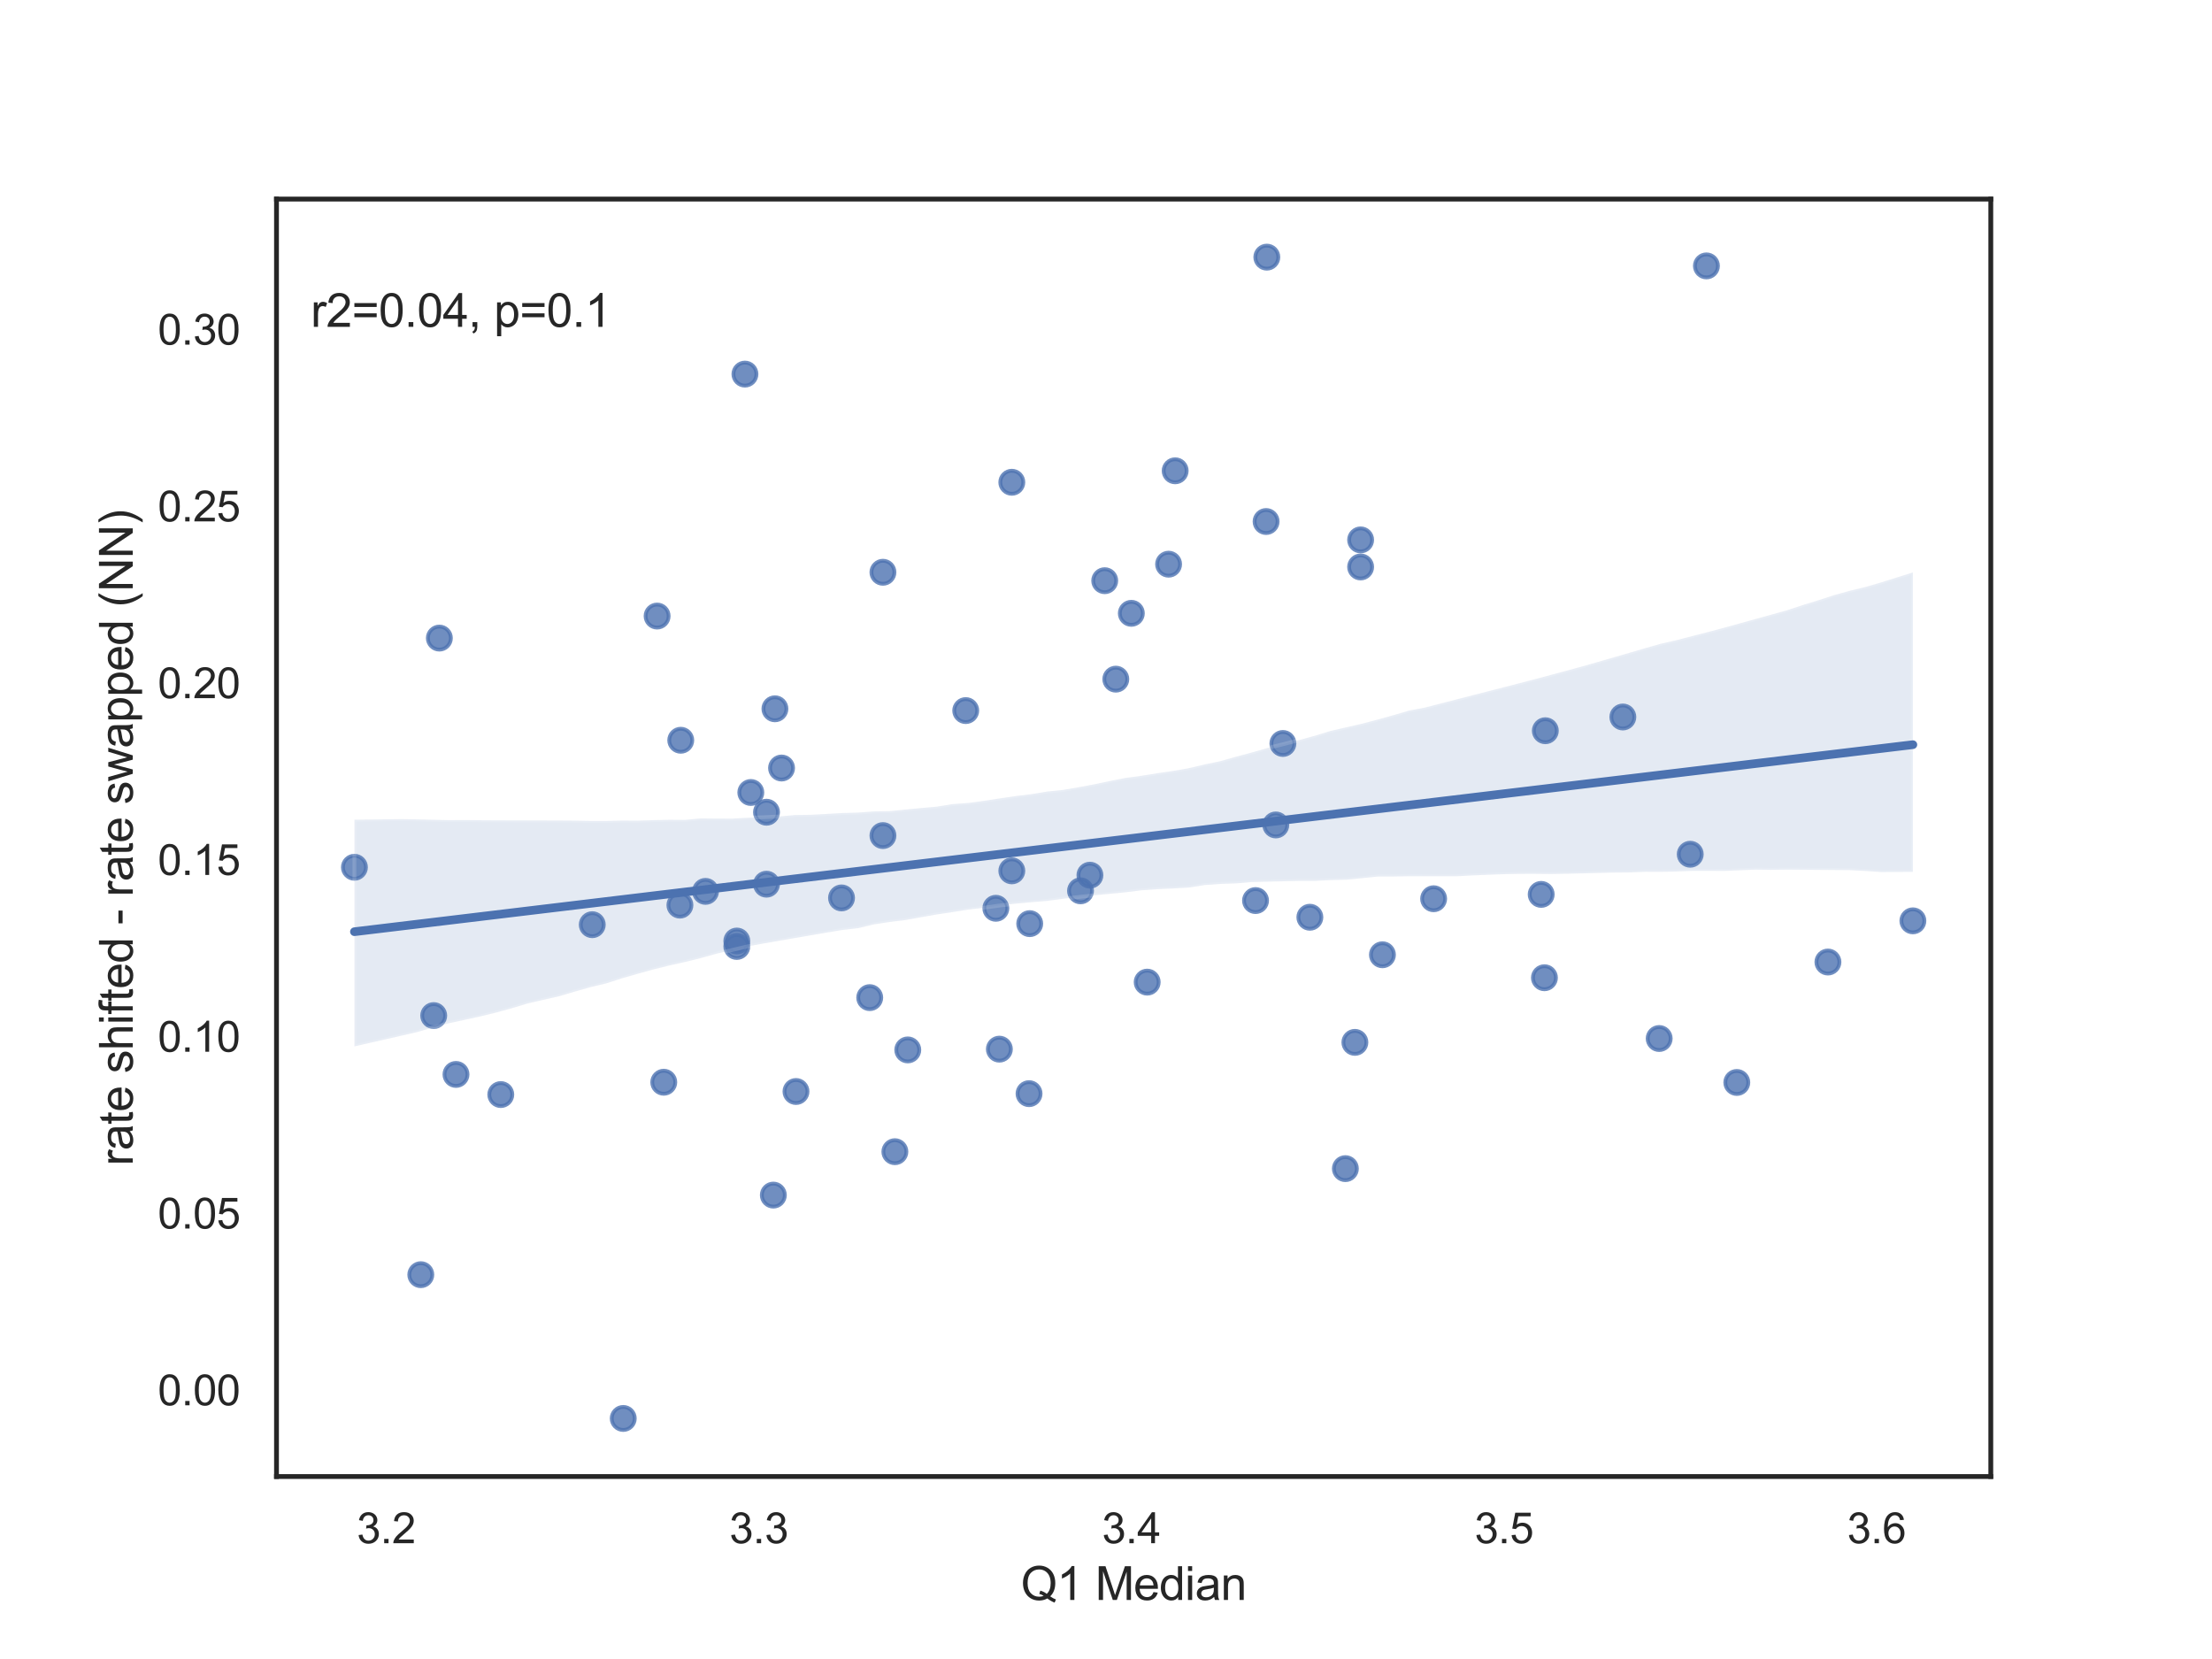 <?xml version="1.0" encoding="utf-8" standalone="no"?>
<!DOCTYPE svg PUBLIC "-//W3C//DTD SVG 1.1//EN"
  "http://www.w3.org/Graphics/SVG/1.1/DTD/svg11.dtd">
<svg xmlns:xlink="http://www.w3.org/1999/xlink" width="576pt" height="432pt" viewBox="0 0 576 432" xmlns="http://www.w3.org/2000/svg" version="1.1">
 <defs>
  <style type="text/css">*{stroke-linejoin: round; stroke-linecap: butt}</style>
 </defs>
 <g id="figure_1">
  <g id="patch_1">
   <path d="M 0 432 
L 576 432 
L 576 0 
L 0 0 
z
" style="fill: #ffffff"/>
  </g>
  <g id="axes_1">
   <g id="patch_2">
    <path d="M 72 384.48 
L 518.4 384.48 
L 518.4 51.84 
L 72 51.84 
z
" style="fill: #ffffff"/>
   </g>
   <g id="matplotlib.axis_1">
    <g id="xtick_1">
     <g id="text_1">
      <!-- 3.2 -->
      <g style="fill: #262626" transform="translate(92.903 401.854) scale(0.11 -0.11)">
       <defs>
        <path id="ArialMT-33" d="M 269 1209 
L 831 1284 
Q 928 806 1161 595 
Q 1394 384 1728 384 
Q 2125 384 2398 659 
Q 2672 934 2672 1341 
Q 2672 1728 2419 1979 
Q 2166 2231 1775 2231 
Q 1616 2231 1378 2169 
L 1441 2663 
Q 1497 2656 1531 2656 
Q 1891 2656 2178 2843 
Q 2466 3031 2466 3422 
Q 2466 3731 2256 3934 
Q 2047 4138 1716 4138 
Q 1388 4138 1169 3931 
Q 950 3725 888 3313 
L 325 3413 
Q 428 3978 793 4289 
Q 1159 4600 1703 4600 
Q 2078 4600 2393 4439 
Q 2709 4278 2876 4000 
Q 3044 3722 3044 3409 
Q 3044 3113 2884 2869 
Q 2725 2625 2413 2481 
Q 2819 2388 3044 2092 
Q 3269 1797 3269 1353 
Q 3269 753 2831 336 
Q 2394 -81 1725 -81 
Q 1122 -81 723 278 
Q 325 638 269 1209 
z
" transform="scale(0.016)"/>
        <path id="ArialMT-2e" d="M 581 0 
L 581 641 
L 1222 641 
L 1222 0 
L 581 0 
z
" transform="scale(0.016)"/>
        <path id="ArialMT-32" d="M 3222 541 
L 3222 0 
L 194 0 
Q 188 203 259 391 
Q 375 700 629 1000 
Q 884 1300 1366 1694 
Q 2113 2306 2375 2664 
Q 2638 3022 2638 3341 
Q 2638 3675 2398 3904 
Q 2159 4134 1775 4134 
Q 1369 4134 1125 3890 
Q 881 3647 878 3216 
L 300 3275 
Q 359 3922 746 4261 
Q 1134 4600 1788 4600 
Q 2447 4600 2831 4234 
Q 3216 3869 3216 3328 
Q 3216 3053 3103 2787 
Q 2991 2522 2730 2228 
Q 2469 1934 1863 1422 
Q 1356 997 1212 845 
Q 1069 694 975 541 
L 3222 541 
z
" transform="scale(0.016)"/>
       </defs>
       <use xlink:href="#ArialMT-33"/>
       <use xlink:href="#ArialMT-2e" x="55.615"/>
       <use xlink:href="#ArialMT-32" x="83.398"/>
      </g>
     </g>
    </g>
    <g id="xtick_2">
     <g id="text_2">
      <!-- 3.3 -->
      <g style="fill: #262626" transform="translate(189.927 401.854) scale(0.11 -0.11)">
       <use xlink:href="#ArialMT-33"/>
       <use xlink:href="#ArialMT-2e" x="55.615"/>
       <use xlink:href="#ArialMT-33" x="83.398"/>
      </g>
     </g>
    </g>
    <g id="xtick_3">
     <g id="text_3">
      <!-- 3.4 -->
      <g style="fill: #262626" transform="translate(286.951 401.854) scale(0.11 -0.11)">
       <defs>
        <path id="ArialMT-34" d="M 2069 0 
L 2069 1097 
L 81 1097 
L 81 1613 
L 2172 4581 
L 2631 4581 
L 2631 1613 
L 3250 1613 
L 3250 1097 
L 2631 1097 
L 2631 0 
L 2069 0 
z
M 2069 1613 
L 2069 3678 
L 634 1613 
L 2069 1613 
z
" transform="scale(0.016)"/>
       </defs>
       <use xlink:href="#ArialMT-33"/>
       <use xlink:href="#ArialMT-2e" x="55.615"/>
       <use xlink:href="#ArialMT-34" x="83.398"/>
      </g>
     </g>
    </g>
    <g id="xtick_4">
     <g id="text_4">
      <!-- 3.5 -->
      <g style="fill: #262626" transform="translate(383.975 401.854) scale(0.11 -0.11)">
       <defs>
        <path id="ArialMT-35" d="M 266 1200 
L 856 1250 
Q 922 819 1161 601 
Q 1400 384 1738 384 
Q 2144 384 2425 690 
Q 2706 997 2706 1503 
Q 2706 1984 2436 2262 
Q 2166 2541 1728 2541 
Q 1456 2541 1237 2417 
Q 1019 2294 894 2097 
L 366 2166 
L 809 4519 
L 3088 4519 
L 3088 3981 
L 1259 3981 
L 1013 2750 
Q 1425 3038 1878 3038 
Q 2478 3038 2890 2622 
Q 3303 2206 3303 1553 
Q 3303 931 2941 478 
Q 2500 -78 1738 -78 
Q 1113 -78 717 272 
Q 322 622 266 1200 
z
" transform="scale(0.016)"/>
       </defs>
       <use xlink:href="#ArialMT-33"/>
       <use xlink:href="#ArialMT-2e" x="55.615"/>
       <use xlink:href="#ArialMT-35" x="83.398"/>
      </g>
     </g>
    </g>
    <g id="xtick_5">
     <g id="text_5">
      <!-- 3.6 -->
      <g style="fill: #262626" transform="translate(480.998 401.854) scale(0.11 -0.11)">
       <defs>
        <path id="ArialMT-36" d="M 3184 3459 
L 2625 3416 
Q 2550 3747 2413 3897 
Q 2184 4138 1850 4138 
Q 1581 4138 1378 3988 
Q 1113 3794 959 3422 
Q 806 3050 800 2363 
Q 1003 2672 1297 2822 
Q 1591 2972 1913 2972 
Q 2475 2972 2870 2558 
Q 3266 2144 3266 1488 
Q 3266 1056 3080 686 
Q 2894 316 2569 119 
Q 2244 -78 1831 -78 
Q 1128 -78 684 439 
Q 241 956 241 2144 
Q 241 3472 731 4075 
Q 1159 4600 1884 4600 
Q 2425 4600 2770 4297 
Q 3116 3994 3184 3459 
z
M 888 1484 
Q 888 1194 1011 928 
Q 1134 663 1356 523 
Q 1578 384 1822 384 
Q 2178 384 2434 671 
Q 2691 959 2691 1453 
Q 2691 1928 2437 2201 
Q 2184 2475 1800 2475 
Q 1419 2475 1153 2201 
Q 888 1928 888 1484 
z
" transform="scale(0.016)"/>
       </defs>
       <use xlink:href="#ArialMT-33"/>
       <use xlink:href="#ArialMT-2e" x="55.615"/>
       <use xlink:href="#ArialMT-36" x="83.398"/>
      </g>
     </g>
    </g>
    <g id="text_6">
     <!-- Q1 Median -->
     <g style="fill: #262626" transform="translate(265.853 416.629) scale(0.12 -0.12)">
      <defs>
       <path id="ArialMT-51" d="M 3966 491 
Q 4388 200 4744 66 
L 4566 -356 
Q 4072 -178 3581 206 
Q 3072 -78 2456 -78 
Q 1834 -78 1328 222 
Q 822 522 548 1065 
Q 275 1609 275 2291 
Q 275 2969 550 3525 
Q 825 4081 1333 4372 
Q 1841 4663 2469 4663 
Q 3103 4663 3612 4361 
Q 4122 4059 4389 3517 
Q 4656 2975 4656 2294 
Q 4656 1728 4484 1276 
Q 4313 825 3966 491 
z
M 2631 1266 
Q 3156 1119 3497 828 
Q 4031 1316 4031 2294 
Q 4031 2850 3842 3265 
Q 3653 3681 3289 3911 
Q 2925 4141 2472 4141 
Q 1794 4141 1347 3677 
Q 900 3213 900 2291 
Q 900 1397 1342 919 
Q 1784 441 2472 441 
Q 2797 441 3084 563 
Q 2800 747 2484 825 
L 2631 1266 
z
" transform="scale(0.016)"/>
       <path id="ArialMT-31" d="M 2384 0 
L 1822 0 
L 1822 3584 
Q 1619 3391 1289 3197 
Q 959 3003 697 2906 
L 697 3450 
Q 1169 3672 1522 3987 
Q 1875 4303 2022 4600 
L 2384 4600 
L 2384 0 
z
" transform="scale(0.016)"/>
       <path id="ArialMT-20" transform="scale(0.016)"/>
       <path id="ArialMT-4d" d="M 475 0 
L 475 4581 
L 1388 4581 
L 2472 1338 
Q 2622 884 2691 659 
Q 2769 909 2934 1394 
L 4031 4581 
L 4847 4581 
L 4847 0 
L 4263 0 
L 4263 3834 
L 2931 0 
L 2384 0 
L 1059 3900 
L 1059 0 
L 475 0 
z
" transform="scale(0.016)"/>
       <path id="ArialMT-65" d="M 2694 1069 
L 3275 997 
Q 3138 488 2766 206 
Q 2394 -75 1816 -75 
Q 1088 -75 661 373 
Q 234 822 234 1631 
Q 234 2469 665 2931 
Q 1097 3394 1784 3394 
Q 2450 3394 2872 2941 
Q 3294 2488 3294 1666 
Q 3294 1616 3291 1516 
L 816 1516 
Q 847 969 1125 678 
Q 1403 388 1819 388 
Q 2128 388 2347 550 
Q 2566 713 2694 1069 
z
M 847 1978 
L 2700 1978 
Q 2663 2397 2488 2606 
Q 2219 2931 1791 2931 
Q 1403 2931 1139 2672 
Q 875 2413 847 1978 
z
" transform="scale(0.016)"/>
       <path id="ArialMT-64" d="M 2575 0 
L 2575 419 
Q 2259 -75 1647 -75 
Q 1250 -75 917 144 
Q 584 363 401 755 
Q 219 1147 219 1656 
Q 219 2153 384 2558 
Q 550 2963 881 3178 
Q 1213 3394 1622 3394 
Q 1922 3394 2156 3267 
Q 2391 3141 2538 2938 
L 2538 4581 
L 3097 4581 
L 3097 0 
L 2575 0 
z
M 797 1656 
Q 797 1019 1065 703 
Q 1334 388 1700 388 
Q 2069 388 2326 689 
Q 2584 991 2584 1609 
Q 2584 2291 2321 2609 
Q 2059 2928 1675 2928 
Q 1300 2928 1048 2622 
Q 797 2316 797 1656 
z
" transform="scale(0.016)"/>
       <path id="ArialMT-69" d="M 425 3934 
L 425 4581 
L 988 4581 
L 988 3934 
L 425 3934 
z
M 425 0 
L 425 3319 
L 988 3319 
L 988 0 
L 425 0 
z
" transform="scale(0.016)"/>
       <path id="ArialMT-61" d="M 2588 409 
Q 2275 144 1986 34 
Q 1697 -75 1366 -75 
Q 819 -75 525 192 
Q 231 459 231 875 
Q 231 1119 342 1320 
Q 453 1522 633 1644 
Q 813 1766 1038 1828 
Q 1203 1872 1538 1913 
Q 2219 1994 2541 2106 
Q 2544 2222 2544 2253 
Q 2544 2597 2384 2738 
Q 2169 2928 1744 2928 
Q 1347 2928 1158 2789 
Q 969 2650 878 2297 
L 328 2372 
Q 403 2725 575 2942 
Q 747 3159 1072 3276 
Q 1397 3394 1825 3394 
Q 2250 3394 2515 3294 
Q 2781 3194 2906 3042 
Q 3031 2891 3081 2659 
Q 3109 2516 3109 2141 
L 3109 1391 
Q 3109 606 3145 398 
Q 3181 191 3288 0 
L 2700 0 
Q 2613 175 2588 409 
z
M 2541 1666 
Q 2234 1541 1622 1453 
Q 1275 1403 1131 1340 
Q 988 1278 909 1158 
Q 831 1038 831 891 
Q 831 666 1001 516 
Q 1172 366 1500 366 
Q 1825 366 2078 508 
Q 2331 650 2450 897 
Q 2541 1088 2541 1459 
L 2541 1666 
z
" transform="scale(0.016)"/>
       <path id="ArialMT-6e" d="M 422 0 
L 422 3319 
L 928 3319 
L 928 2847 
Q 1294 3394 1984 3394 
Q 2284 3394 2536 3286 
Q 2788 3178 2913 3003 
Q 3038 2828 3088 2588 
Q 3119 2431 3119 2041 
L 3119 0 
L 2556 0 
L 2556 2019 
Q 2556 2363 2490 2533 
Q 2425 2703 2258 2804 
Q 2091 2906 1866 2906 
Q 1506 2906 1245 2678 
Q 984 2450 984 1813 
L 984 0 
L 422 0 
z
" transform="scale(0.016)"/>
      </defs>
      <use xlink:href="#ArialMT-51"/>
      <use xlink:href="#ArialMT-31" x="77.783"/>
      <use xlink:href="#ArialMT-20" x="133.398"/>
      <use xlink:href="#ArialMT-4d" x="161.182"/>
      <use xlink:href="#ArialMT-65" x="244.482"/>
      <use xlink:href="#ArialMT-64" x="300.098"/>
      <use xlink:href="#ArialMT-69" x="355.713"/>
      <use xlink:href="#ArialMT-61" x="377.93"/>
      <use xlink:href="#ArialMT-6e" x="433.545"/>
     </g>
    </g>
   </g>
   <g id="matplotlib.axis_2">
    <g id="ytick_1">
     <g id="text_7">
      <!-- 0.00 -->
      <g style="fill: #262626" transform="translate(41.093 365.935) scale(0.11 -0.11)">
       <defs>
        <path id="ArialMT-30" d="M 266 2259 
Q 266 3072 433 3567 
Q 600 4063 929 4331 
Q 1259 4600 1759 4600 
Q 2128 4600 2406 4451 
Q 2684 4303 2865 4023 
Q 3047 3744 3150 3342 
Q 3253 2941 3253 2259 
Q 3253 1453 3087 958 
Q 2922 463 2592 192 
Q 2263 -78 1759 -78 
Q 1097 -78 719 397 
Q 266 969 266 2259 
z
M 844 2259 
Q 844 1131 1108 757 
Q 1372 384 1759 384 
Q 2147 384 2411 759 
Q 2675 1134 2675 2259 
Q 2675 3391 2411 3762 
Q 2147 4134 1753 4134 
Q 1366 4134 1134 3806 
Q 844 3388 844 2259 
z
" transform="scale(0.016)"/>
       </defs>
       <use xlink:href="#ArialMT-30"/>
       <use xlink:href="#ArialMT-2e" x="55.615"/>
       <use xlink:href="#ArialMT-30" x="83.398"/>
       <use xlink:href="#ArialMT-30" x="139.014"/>
      </g>
     </g>
    </g>
    <g id="ytick_2">
     <g id="text_8">
      <!-- 0.05 -->
      <g style="fill: #262626" transform="translate(41.093 319.903) scale(0.11 -0.11)">
       <use xlink:href="#ArialMT-30"/>
       <use xlink:href="#ArialMT-2e" x="55.615"/>
       <use xlink:href="#ArialMT-30" x="83.398"/>
       <use xlink:href="#ArialMT-35" x="139.014"/>
      </g>
     </g>
    </g>
    <g id="ytick_3">
     <g id="text_9">
      <!-- 0.10 -->
      <g style="fill: #262626" transform="translate(41.093 273.871) scale(0.11 -0.11)">
       <use xlink:href="#ArialMT-30"/>
       <use xlink:href="#ArialMT-2e" x="55.615"/>
       <use xlink:href="#ArialMT-31" x="83.398"/>
       <use xlink:href="#ArialMT-30" x="139.014"/>
      </g>
     </g>
    </g>
    <g id="ytick_4">
     <g id="text_10">
      <!-- 0.15 -->
      <g style="fill: #262626" transform="translate(41.093 227.839) scale(0.11 -0.11)">
       <use xlink:href="#ArialMT-30"/>
       <use xlink:href="#ArialMT-2e" x="55.615"/>
       <use xlink:href="#ArialMT-31" x="83.398"/>
       <use xlink:href="#ArialMT-35" x="139.014"/>
      </g>
     </g>
    </g>
    <g id="ytick_5">
     <g id="text_11">
      <!-- 0.20 -->
      <g style="fill: #262626" transform="translate(41.093 181.806) scale(0.11 -0.11)">
       <use xlink:href="#ArialMT-30"/>
       <use xlink:href="#ArialMT-2e" x="55.615"/>
       <use xlink:href="#ArialMT-32" x="83.398"/>
       <use xlink:href="#ArialMT-30" x="139.014"/>
      </g>
     </g>
    </g>
    <g id="ytick_6">
     <g id="text_12">
      <!-- 0.25 -->
      <g style="fill: #262626" transform="translate(41.093 135.774) scale(0.11 -0.11)">
       <use xlink:href="#ArialMT-30"/>
       <use xlink:href="#ArialMT-2e" x="55.615"/>
       <use xlink:href="#ArialMT-32" x="83.398"/>
       <use xlink:href="#ArialMT-35" x="139.014"/>
      </g>
     </g>
    </g>
    <g id="ytick_7">
     <g id="text_13">
      <!-- 0.30 -->
      <g style="fill: #262626" transform="translate(41.093 89.742) scale(0.11 -0.11)">
       <use xlink:href="#ArialMT-30"/>
       <use xlink:href="#ArialMT-2e" x="55.615"/>
       <use xlink:href="#ArialMT-33" x="83.398"/>
       <use xlink:href="#ArialMT-30" x="139.014"/>
      </g>
     </g>
    </g>
    <g id="text_14">
     <!-- rate shifted - rate swapped (NN) -->
     <g style="fill: #262626" transform="translate(34.567 303.522) rotate(-90) scale(0.12 -0.12)">
      <defs>
       <path id="ArialMT-72" d="M 416 0 
L 416 3319 
L 922 3319 
L 922 2816 
Q 1116 3169 1280 3281 
Q 1444 3394 1641 3394 
Q 1925 3394 2219 3213 
L 2025 2691 
Q 1819 2813 1613 2813 
Q 1428 2813 1281 2702 
Q 1134 2591 1072 2394 
Q 978 2094 978 1738 
L 978 0 
L 416 0 
z
" transform="scale(0.016)"/>
       <path id="ArialMT-74" d="M 1650 503 
L 1731 6 
Q 1494 -44 1306 -44 
Q 1000 -44 831 53 
Q 663 150 594 308 
Q 525 466 525 972 
L 525 2881 
L 113 2881 
L 113 3319 
L 525 3319 
L 525 4141 
L 1084 4478 
L 1084 3319 
L 1650 3319 
L 1650 2881 
L 1084 2881 
L 1084 941 
Q 1084 700 1114 631 
Q 1144 563 1211 522 
Q 1278 481 1403 481 
Q 1497 481 1650 503 
z
" transform="scale(0.016)"/>
       <path id="ArialMT-73" d="M 197 991 
L 753 1078 
Q 800 744 1014 566 
Q 1228 388 1613 388 
Q 2000 388 2187 545 
Q 2375 703 2375 916 
Q 2375 1106 2209 1216 
Q 2094 1291 1634 1406 
Q 1016 1563 777 1677 
Q 538 1791 414 1992 
Q 291 2194 291 2438 
Q 291 2659 392 2848 
Q 494 3038 669 3163 
Q 800 3259 1026 3326 
Q 1253 3394 1513 3394 
Q 1903 3394 2198 3281 
Q 2494 3169 2634 2976 
Q 2775 2784 2828 2463 
L 2278 2388 
Q 2241 2644 2061 2787 
Q 1881 2931 1553 2931 
Q 1166 2931 1000 2803 
Q 834 2675 834 2503 
Q 834 2394 903 2306 
Q 972 2216 1119 2156 
Q 1203 2125 1616 2013 
Q 2213 1853 2448 1751 
Q 2684 1650 2818 1456 
Q 2953 1263 2953 975 
Q 2953 694 2789 445 
Q 2625 197 2315 61 
Q 2006 -75 1616 -75 
Q 969 -75 630 194 
Q 291 463 197 991 
z
" transform="scale(0.016)"/>
       <path id="ArialMT-68" d="M 422 0 
L 422 4581 
L 984 4581 
L 984 2938 
Q 1378 3394 1978 3394 
Q 2347 3394 2619 3248 
Q 2891 3103 3008 2847 
Q 3125 2591 3125 2103 
L 3125 0 
L 2563 0 
L 2563 2103 
Q 2563 2525 2380 2717 
Q 2197 2909 1863 2909 
Q 1613 2909 1392 2779 
Q 1172 2650 1078 2428 
Q 984 2206 984 1816 
L 984 0 
L 422 0 
z
" transform="scale(0.016)"/>
       <path id="ArialMT-66" d="M 556 0 
L 556 2881 
L 59 2881 
L 59 3319 
L 556 3319 
L 556 3672 
Q 556 4006 616 4169 
Q 697 4388 901 4523 
Q 1106 4659 1475 4659 
Q 1713 4659 2000 4603 
L 1916 4113 
Q 1741 4144 1584 4144 
Q 1328 4144 1222 4034 
Q 1116 3925 1116 3625 
L 1116 3319 
L 1763 3319 
L 1763 2881 
L 1116 2881 
L 1116 0 
L 556 0 
z
" transform="scale(0.016)"/>
       <path id="ArialMT-2d" d="M 203 1375 
L 203 1941 
L 1931 1941 
L 1931 1375 
L 203 1375 
z
" transform="scale(0.016)"/>
       <path id="ArialMT-77" d="M 1034 0 
L 19 3319 
L 600 3319 
L 1128 1403 
L 1325 691 
Q 1338 744 1497 1375 
L 2025 3319 
L 2603 3319 
L 3100 1394 
L 3266 759 
L 3456 1400 
L 4025 3319 
L 4572 3319 
L 3534 0 
L 2950 0 
L 2422 1988 
L 2294 2553 
L 1622 0 
L 1034 0 
z
" transform="scale(0.016)"/>
       <path id="ArialMT-70" d="M 422 -1272 
L 422 3319 
L 934 3319 
L 934 2888 
Q 1116 3141 1344 3267 
Q 1572 3394 1897 3394 
Q 2322 3394 2647 3175 
Q 2972 2956 3137 2557 
Q 3303 2159 3303 1684 
Q 3303 1175 3120 767 
Q 2938 359 2589 142 
Q 2241 -75 1856 -75 
Q 1575 -75 1351 44 
Q 1128 163 984 344 
L 984 -1272 
L 422 -1272 
z
M 931 1641 
Q 931 1000 1190 694 
Q 1450 388 1819 388 
Q 2194 388 2461 705 
Q 2728 1022 2728 1688 
Q 2728 2322 2467 2637 
Q 2206 2953 1844 2953 
Q 1484 2953 1207 2617 
Q 931 2281 931 1641 
z
" transform="scale(0.016)"/>
       <path id="ArialMT-28" d="M 1497 -1347 
Q 1031 -759 709 28 
Q 388 816 388 1659 
Q 388 2403 628 3084 
Q 909 3875 1497 4659 
L 1900 4659 
Q 1522 4009 1400 3731 
Q 1209 3300 1100 2831 
Q 966 2247 966 1656 
Q 966 153 1900 -1347 
L 1497 -1347 
z
" transform="scale(0.016)"/>
       <path id="ArialMT-4e" d="M 488 0 
L 488 4581 
L 1109 4581 
L 3516 984 
L 3516 4581 
L 4097 4581 
L 4097 0 
L 3475 0 
L 1069 3600 
L 1069 0 
L 488 0 
z
" transform="scale(0.016)"/>
       <path id="ArialMT-29" d="M 791 -1347 
L 388 -1347 
Q 1322 153 1322 1656 
Q 1322 2244 1188 2822 
Q 1081 3291 891 3722 
Q 769 4003 388 4659 
L 791 4659 
Q 1378 3875 1659 3084 
Q 1900 2403 1900 1659 
Q 1900 816 1576 28 
Q 1253 -759 791 -1347 
z
" transform="scale(0.016)"/>
      </defs>
      <use xlink:href="#ArialMT-72"/>
      <use xlink:href="#ArialMT-61" x="33.301"/>
      <use xlink:href="#ArialMT-74" x="88.916"/>
      <use xlink:href="#ArialMT-65" x="116.699"/>
      <use xlink:href="#ArialMT-20" x="172.314"/>
      <use xlink:href="#ArialMT-73" x="200.098"/>
      <use xlink:href="#ArialMT-68" x="250.098"/>
      <use xlink:href="#ArialMT-69" x="305.713"/>
      <use xlink:href="#ArialMT-66" x="327.93"/>
      <use xlink:href="#ArialMT-74" x="355.713"/>
      <use xlink:href="#ArialMT-65" x="383.496"/>
      <use xlink:href="#ArialMT-64" x="439.111"/>
      <use xlink:href="#ArialMT-20" x="494.727"/>
      <use xlink:href="#ArialMT-2d" x="522.51"/>
      <use xlink:href="#ArialMT-20" x="555.811"/>
      <use xlink:href="#ArialMT-72" x="583.594"/>
      <use xlink:href="#ArialMT-61" x="616.895"/>
      <use xlink:href="#ArialMT-74" x="672.51"/>
      <use xlink:href="#ArialMT-65" x="700.293"/>
      <use xlink:href="#ArialMT-20" x="755.908"/>
      <use xlink:href="#ArialMT-73" x="783.691"/>
      <use xlink:href="#ArialMT-77" x="833.691"/>
      <use xlink:href="#ArialMT-61" x="905.908"/>
      <use xlink:href="#ArialMT-70" x="961.523"/>
      <use xlink:href="#ArialMT-70" x="1017.139"/>
      <use xlink:href="#ArialMT-65" x="1072.754"/>
      <use xlink:href="#ArialMT-64" x="1128.369"/>
      <use xlink:href="#ArialMT-20" x="1183.984"/>
      <use xlink:href="#ArialMT-28" x="1211.768"/>
      <use xlink:href="#ArialMT-4e" x="1245.068"/>
      <use xlink:href="#ArialMT-4e" x="1317.285"/>
      <use xlink:href="#ArialMT-29" x="1389.502"/>
     </g>
    </g>
   </g>
   <g id="PathCollection_1">
    <defs>
     <path id="m08cb93ca90" d="M 0 3 
C 0.796 3 1.559 2.684 2.121 2.121 
C 2.684 1.559 3 0.796 3 0 
C 3 -0.796 2.684 -1.559 2.121 -2.121 
C 1.559 -2.684 0.796 -3 0 -3 
C -0.796 -3 -1.559 -2.684 -2.121 -2.121 
C -2.684 -1.559 -3 -0.796 -3 0 
C -3 0.796 -2.684 1.559 -2.121 2.121 
C -1.559 2.684 -0.796 3 0 3 
z
" style="stroke: #4c72b0; stroke-opacity: 0.8"/>
    </defs>
    <g clip-path="url(#pca985fb342)">
     <use xlink:href="#m08cb93ca90" x="422.585" y="186.703" style="fill: #4c72b0; fill-opacity: 0.8; stroke: #4c72b0; stroke-opacity: 0.8"/>
     <use xlink:href="#m08cb93ca90" x="236.382" y="273.395" style="fill: #4c72b0; fill-opacity: 0.8; stroke: #4c72b0; stroke-opacity: 0.8"/>
     <use xlink:href="#m08cb93ca90" x="109.574" y="331.925" style="fill: #4c72b0; fill-opacity: 0.8; stroke: #4c72b0; stroke-opacity: 0.8"/>
     <use xlink:href="#m08cb93ca90" x="201.377" y="311.2" style="fill: #4c72b0; fill-opacity: 0.8; stroke: #4c72b0; stroke-opacity: 0.8"/>
     <use xlink:href="#m08cb93ca90" x="199.593" y="230.239" style="fill: #4c72b0; fill-opacity: 0.8; stroke: #4c72b0; stroke-opacity: 0.8"/>
     <use xlink:href="#m08cb93ca90" x="207.274" y="284.224" style="fill: #4c72b0; fill-opacity: 0.8; stroke: #4c72b0; stroke-opacity: 0.8"/>
     <use xlink:href="#m08cb93ca90" x="259.314" y="236.514" style="fill: #4c72b0; fill-opacity: 0.8; stroke: #4c72b0; stroke-opacity: 0.8"/>
     <use xlink:href="#m08cb93ca90" x="162.291" y="369.36" style="fill: #4c72b0; fill-opacity: 0.8; stroke: #4c72b0; stroke-opacity: 0.8"/>
     <use xlink:href="#m08cb93ca90" x="354.303" y="147.633" style="fill: #4c72b0; fill-opacity: 0.8; stroke: #4c72b0; stroke-opacity: 0.8"/>
     <use xlink:href="#m08cb93ca90" x="118.74" y="279.779" style="fill: #4c72b0; fill-opacity: 0.8; stroke: #4c72b0; stroke-opacity: 0.8"/>
     <use xlink:href="#m08cb93ca90" x="401.322" y="232.899" style="fill: #4c72b0; fill-opacity: 0.8; stroke: #4c72b0; stroke-opacity: 0.8"/>
     <use xlink:href="#m08cb93ca90" x="130.402" y="285.021" style="fill: #4c72b0; fill-opacity: 0.8; stroke: #4c72b0; stroke-opacity: 0.8"/>
     <use xlink:href="#m08cb93ca90" x="432.046" y="270.425" style="fill: #4c72b0; fill-opacity: 0.8; stroke: #4c72b0; stroke-opacity: 0.8"/>
     <use xlink:href="#m08cb93ca90" x="341.086" y="238.848" style="fill: #4c72b0; fill-opacity: 0.8; stroke: #4c72b0; stroke-opacity: 0.8"/>
     <use xlink:href="#m08cb93ca90" x="154.221" y="240.787" style="fill: #4c72b0; fill-opacity: 0.8; stroke: #4c72b0; stroke-opacity: 0.8"/>
     <use xlink:href="#m08cb93ca90" x="114.409" y="166.157" style="fill: #4c72b0; fill-opacity: 0.8; stroke: #4c72b0; stroke-opacity: 0.8"/>
     <use xlink:href="#m08cb93ca90" x="306.01" y="122.592" style="fill: #4c72b0; fill-opacity: 0.8; stroke: #4c72b0; stroke-opacity: 0.8"/>
     <use xlink:href="#m08cb93ca90" x="475.988" y="250.511" style="fill: #4c72b0; fill-opacity: 0.8; stroke: #4c72b0; stroke-opacity: 0.8"/>
     <use xlink:href="#m08cb93ca90" x="298.724" y="255.746" style="fill: #4c72b0; fill-opacity: 0.8; stroke: #4c72b0; stroke-opacity: 0.8"/>
     <use xlink:href="#m08cb93ca90" x="444.35" y="69.239" style="fill: #4c72b0; fill-opacity: 0.8; stroke: #4c72b0; stroke-opacity: 0.8"/>
     <use xlink:href="#m08cb93ca90" x="201.79" y="184.567" style="fill: #4c72b0; fill-opacity: 0.8; stroke: #4c72b0; stroke-opacity: 0.8"/>
     <use xlink:href="#m08cb93ca90" x="334.063" y="193.6" style="fill: #4c72b0; fill-opacity: 0.8; stroke: #4c72b0; stroke-opacity: 0.8"/>
     <use xlink:href="#m08cb93ca90" x="219.133" y="233.815" style="fill: #4c72b0; fill-opacity: 0.8; stroke: #4c72b0; stroke-opacity: 0.8"/>
     <use xlink:href="#m08cb93ca90" x="263.475" y="226.766" style="fill: #4c72b0; fill-opacity: 0.8; stroke: #4c72b0; stroke-opacity: 0.8"/>
     <use xlink:href="#m08cb93ca90" x="498.109" y="239.785" style="fill: #4c72b0; fill-opacity: 0.8; stroke: #4c72b0; stroke-opacity: 0.8"/>
     <use xlink:href="#m08cb93ca90" x="352.81" y="271.429" style="fill: #4c72b0; fill-opacity: 0.8; stroke: #4c72b0; stroke-opacity: 0.8"/>
     <use xlink:href="#m08cb93ca90" x="287.666" y="151.212" style="fill: #4c72b0; fill-opacity: 0.8; stroke: #4c72b0; stroke-opacity: 0.8"/>
     <use xlink:href="#m08cb93ca90" x="268.135" y="240.515" style="fill: #4c72b0; fill-opacity: 0.8; stroke: #4c72b0; stroke-opacity: 0.8"/>
     <use xlink:href="#m08cb93ca90" x="191.865" y="245.042" style="fill: #4c72b0; fill-opacity: 0.8; stroke: #4c72b0; stroke-opacity: 0.8"/>
     <use xlink:href="#m08cb93ca90" x="373.313" y="234.031" style="fill: #4c72b0; fill-opacity: 0.8; stroke: #4c72b0; stroke-opacity: 0.8"/>
     <use xlink:href="#m08cb93ca90" x="191.865" y="246.456" style="fill: #4c72b0; fill-opacity: 0.8; stroke: #4c72b0; stroke-opacity: 0.8"/>
     <use xlink:href="#m08cb93ca90" x="294.596" y="159.706" style="fill: #4c72b0; fill-opacity: 0.8; stroke: #4c72b0; stroke-opacity: 0.8"/>
     <use xlink:href="#m08cb93ca90" x="226.473" y="259.78" style="fill: #4c72b0; fill-opacity: 0.8; stroke: #4c72b0; stroke-opacity: 0.8"/>
     <use xlink:href="#m08cb93ca90" x="183.711" y="232.111" style="fill: #4c72b0; fill-opacity: 0.8; stroke: #4c72b0; stroke-opacity: 0.8"/>
     <use xlink:href="#m08cb93ca90" x="177.048" y="235.694" style="fill: #4c72b0; fill-opacity: 0.8; stroke: #4c72b0; stroke-opacity: 0.8"/>
     <use xlink:href="#m08cb93ca90" x="92.291" y="225.832" style="fill: #4c72b0; fill-opacity: 0.8; stroke: #4c72b0; stroke-opacity: 0.8"/>
     <use xlink:href="#m08cb93ca90" x="402.166" y="254.599" style="fill: #4c72b0; fill-opacity: 0.8; stroke: #4c72b0; stroke-opacity: 0.8"/>
     <use xlink:href="#m08cb93ca90" x="263.475" y="125.582" style="fill: #4c72b0; fill-opacity: 0.8; stroke: #4c72b0; stroke-opacity: 0.8"/>
     <use xlink:href="#m08cb93ca90" x="251.474" y="185.034" style="fill: #4c72b0; fill-opacity: 0.8; stroke: #4c72b0; stroke-opacity: 0.8"/>
     <use xlink:href="#m08cb93ca90" x="304.298" y="146.914" style="fill: #4c72b0; fill-opacity: 0.8; stroke: #4c72b0; stroke-opacity: 0.8"/>
     <use xlink:href="#m08cb93ca90" x="281.365" y="231.97" style="fill: #4c72b0; fill-opacity: 0.8; stroke: #4c72b0; stroke-opacity: 0.8"/>
     <use xlink:href="#m08cb93ca90" x="359.981" y="248.619" style="fill: #4c72b0; fill-opacity: 0.8; stroke: #4c72b0; stroke-opacity: 0.8"/>
     <use xlink:href="#m08cb93ca90" x="354.303" y="140.587" style="fill: #4c72b0; fill-opacity: 0.8; stroke: #4c72b0; stroke-opacity: 0.8"/>
     <use xlink:href="#m08cb93ca90" x="172.84" y="281.811" style="fill: #4c72b0; fill-opacity: 0.8; stroke: #4c72b0; stroke-opacity: 0.8"/>
     <use xlink:href="#m08cb93ca90" x="193.979" y="97.416" style="fill: #4c72b0; fill-opacity: 0.8; stroke: #4c72b0; stroke-opacity: 0.8"/>
     <use xlink:href="#m08cb93ca90" x="112.934" y="264.459" style="fill: #4c72b0; fill-opacity: 0.8; stroke: #4c72b0; stroke-opacity: 0.8"/>
     <use xlink:href="#m08cb93ca90" x="283.815" y="227.896" style="fill: #4c72b0; fill-opacity: 0.8; stroke: #4c72b0; stroke-opacity: 0.8"/>
     <use xlink:href="#m08cb93ca90" x="326.937" y="234.507" style="fill: #4c72b0; fill-opacity: 0.8; stroke: #4c72b0; stroke-opacity: 0.8"/>
     <use xlink:href="#m08cb93ca90" x="177.265" y="192.761" style="fill: #4c72b0; fill-opacity: 0.8; stroke: #4c72b0; stroke-opacity: 0.8"/>
     <use xlink:href="#m08cb93ca90" x="332.217" y="214.813" style="fill: #4c72b0; fill-opacity: 0.8; stroke: #4c72b0; stroke-opacity: 0.8"/>
     <use xlink:href="#m08cb93ca90" x="329.877" y="66.96" style="fill: #4c72b0; fill-opacity: 0.8; stroke: #4c72b0; stroke-opacity: 0.8"/>
     <use xlink:href="#m08cb93ca90" x="260.233" y="273.196" style="fill: #4c72b0; fill-opacity: 0.8; stroke: #4c72b0; stroke-opacity: 0.8"/>
     <use xlink:href="#m08cb93ca90" x="452.259" y="281.871" style="fill: #4c72b0; fill-opacity: 0.8; stroke: #4c72b0; stroke-opacity: 0.8"/>
     <use xlink:href="#m08cb93ca90" x="199.593" y="211.503" style="fill: #4c72b0; fill-opacity: 0.8; stroke: #4c72b0; stroke-opacity: 0.8"/>
     <use xlink:href="#m08cb93ca90" x="290.553" y="176.85" style="fill: #4c72b0; fill-opacity: 0.8; stroke: #4c72b0; stroke-opacity: 0.8"/>
     <use xlink:href="#m08cb93ca90" x="229.913" y="217.585" style="fill: #4c72b0; fill-opacity: 0.8; stroke: #4c72b0; stroke-opacity: 0.8"/>
     <use xlink:href="#m08cb93ca90" x="171.111" y="160.42" style="fill: #4c72b0; fill-opacity: 0.8; stroke: #4c72b0; stroke-opacity: 0.8"/>
     <use xlink:href="#m08cb93ca90" x="440.131" y="222.44" style="fill: #4c72b0; fill-opacity: 0.8; stroke: #4c72b0; stroke-opacity: 0.8"/>
     <use xlink:href="#m08cb93ca90" x="203.512" y="199.991" style="fill: #4c72b0; fill-opacity: 0.8; stroke: #4c72b0; stroke-opacity: 0.8"/>
     <use xlink:href="#m08cb93ca90" x="350.333" y="304.309" style="fill: #4c72b0; fill-opacity: 0.8; stroke: #4c72b0; stroke-opacity: 0.8"/>
     <use xlink:href="#m08cb93ca90" x="402.4" y="190.281" style="fill: #4c72b0; fill-opacity: 0.8; stroke: #4c72b0; stroke-opacity: 0.8"/>
     <use xlink:href="#m08cb93ca90" x="267.962" y="284.783" style="fill: #4c72b0; fill-opacity: 0.8; stroke: #4c72b0; stroke-opacity: 0.8"/>
     <use xlink:href="#m08cb93ca90" x="329.69" y="135.802" style="fill: #4c72b0; fill-opacity: 0.8; stroke: #4c72b0; stroke-opacity: 0.8"/>
     <use xlink:href="#m08cb93ca90" x="229.913" y="149.017" style="fill: #4c72b0; fill-opacity: 0.8; stroke: #4c72b0; stroke-opacity: 0.8"/>
     <use xlink:href="#m08cb93ca90" x="195.508" y="206.362" style="fill: #4c72b0; fill-opacity: 0.8; stroke: #4c72b0; stroke-opacity: 0.8"/>
     <use xlink:href="#m08cb93ca90" x="233.023" y="299.899" style="fill: #4c72b0; fill-opacity: 0.8; stroke: #4c72b0; stroke-opacity: 0.8"/>
    </g>
   </g>
   <g id="PolyCollection_1">
    <defs>
     <path id="mf8e61c0401" d="M 92.291 -218.547 
L 92.291 -159.523 
L 96.39 -160.457 
L 100.489 -161.391 
L 104.588 -162.325 
L 108.688 -163.26 
L 112.787 -164.492 
L 116.886 -165.553 
L 120.985 -166.433 
L 125.084 -167.335 
L 129.183 -168.337 
L 133.283 -169.463 
L 137.382 -170.701 
L 141.481 -171.651 
L 145.58 -172.577 
L 149.679 -173.792 
L 153.779 -174.952 
L 157.878 -175.936 
L 161.977 -177.26 
L 166.076 -178.435 
L 170.175 -179.57 
L 174.274 -180.589 
L 178.374 -181.504 
L 182.473 -182.515 
L 186.572 -183.662 
L 190.671 -184.628 
L 194.77 -185.59 
L 198.869 -186.329 
L 202.969 -187.043 
L 207.068 -187.756 
L 211.167 -188.46 
L 215.266 -189.165 
L 219.365 -189.838 
L 223.464 -190.318 
L 227.564 -191.299 
L 231.663 -191.923 
L 235.762 -192.426 
L 239.861 -193.163 
L 243.96 -193.883 
L 248.06 -194.498 
L 252.159 -195.156 
L 256.258 -195.634 
L 260.357 -196.209 
L 264.456 -196.693 
L 268.555 -197.071 
L 272.655 -197.402 
L 276.754 -197.96 
L 280.853 -198.419 
L 284.952 -198.873 
L 289.051 -199.259 
L 293.15 -199.653 
L 297.25 -200.173 
L 301.349 -200.462 
L 305.448 -200.648 
L 309.547 -200.88 
L 313.646 -201.528 
L 317.745 -201.826 
L 321.845 -201.971 
L 325.944 -202.317 
L 330.043 -202.418 
L 334.142 -202.519 
L 338.241 -202.611 
L 342.34 -202.612 
L 346.44 -202.822 
L 350.539 -202.928 
L 354.638 -203.323 
L 358.737 -203.755 
L 362.836 -203.757 
L 366.936 -203.831 
L 371.035 -203.825 
L 375.134 -203.822 
L 379.233 -203.82 
L 383.332 -204.039 
L 387.431 -204.212 
L 391.531 -204.363 
L 395.63 -204.448 
L 399.729 -204.452 
L 403.828 -204.409 
L 407.927 -204.48 
L 412.026 -204.582 
L 416.126 -204.683 
L 420.225 -204.785 
L 424.324 -204.819 
L 428.423 -204.989 
L 432.522 -204.975 
L 436.621 -205.067 
L 440.721 -205.232 
L 444.82 -205.227 
L 448.919 -205.206 
L 453.018 -205.384 
L 457.117 -205.548 
L 461.217 -205.492 
L 465.316 -205.551 
L 469.415 -205.517 
L 473.514 -205.483 
L 477.613 -205.449 
L 481.712 -205.419 
L 485.812 -205.196 
L 489.911 -204.917 
L 494.01 -204.946 
L 498.109 -204.972 
L 498.109 -282.942 
L 498.109 -282.942 
L 494.01 -281.651 
L 489.911 -280.359 
L 485.812 -279.159 
L 481.712 -278.165 
L 477.613 -277.032 
L 473.514 -275.689 
L 469.415 -274.433 
L 465.316 -273.074 
L 461.217 -271.938 
L 457.117 -270.801 
L 453.018 -269.664 
L 448.919 -268.527 
L 444.82 -267.431 
L 440.721 -266.384 
L 436.621 -265.317 
L 432.522 -264.376 
L 428.423 -263.218 
L 424.324 -262.01 
L 420.225 -260.825 
L 416.126 -259.64 
L 412.026 -258.46 
L 407.927 -257.349 
L 403.828 -256.246 
L 399.729 -255.146 
L 395.63 -254.076 
L 391.531 -253.023 
L 387.431 -251.969 
L 383.332 -250.915 
L 379.233 -249.861 
L 375.134 -248.801 
L 371.035 -247.742 
L 366.936 -246.97 
L 362.836 -245.76 
L 358.737 -244.626 
L 354.638 -243.538 
L 350.539 -242.602 
L 346.44 -241.656 
L 342.34 -240.395 
L 338.241 -239.273 
L 334.142 -238.212 
L 330.043 -237.218 
L 325.944 -236.045 
L 321.845 -234.947 
L 317.745 -233.783 
L 313.646 -232.931 
L 309.547 -231.957 
L 305.448 -231.244 
L 301.349 -230.645 
L 297.25 -229.99 
L 293.15 -229.441 
L 289.051 -228.635 
L 284.952 -227.763 
L 280.853 -227.004 
L 276.754 -226.294 
L 272.655 -225.879 
L 268.555 -225.199 
L 264.456 -224.703 
L 260.357 -224.095 
L 256.258 -223.467 
L 252.159 -222.915 
L 248.06 -222.613 
L 243.96 -221.951 
L 239.861 -221.585 
L 235.762 -221.193 
L 231.663 -220.781 
L 227.564 -220.711 
L 223.464 -220.404 
L 219.365 -220.286 
L 215.266 -220.05 
L 211.167 -219.821 
L 207.068 -219.769 
L 202.969 -219.395 
L 198.869 -219.184 
L 194.77 -219.063 
L 190.671 -218.836 
L 186.572 -218.848 
L 182.473 -218.887 
L 178.374 -218.499 
L 174.274 -218.526 
L 170.175 -218.438 
L 166.076 -218.303 
L 161.977 -218.33 
L 157.878 -218.222 
L 153.779 -218.225 
L 149.679 -218.312 
L 145.58 -218.342 
L 141.481 -218.353 
L 137.382 -218.365 
L 133.283 -218.376 
L 129.183 -218.388 
L 125.084 -218.413 
L 120.985 -218.458 
L 116.886 -218.433 
L 112.787 -218.533 
L 108.688 -218.633 
L 104.588 -218.698 
L 100.489 -218.651 
L 96.39 -218.6 
L 92.291 -218.547 
z
" style="stroke: #ffffff; stroke-opacity: 0.15"/>
    </defs>
    <g clip-path="url(#pca985fb342)">
     <use xlink:href="#mf8e61c0401" x="0" y="432" style="fill: #4c72b0; fill-opacity: 0.15; stroke: #ffffff; stroke-opacity: 0.15"/>
    </g>
   </g>
   <g id="line2d_1">
    <path d="M 92.291 242.613 
L 96.39 242.121 
L 100.489 241.629 
L 104.588 241.137 
L 108.688 240.645 
L 112.787 240.153 
L 116.886 239.661 
L 120.985 239.169 
L 125.084 238.677 
L 129.183 238.185 
L 133.283 237.693 
L 137.382 237.201 
L 141.481 236.709 
L 145.58 236.218 
L 149.679 235.726 
L 153.779 235.234 
L 157.878 234.742 
L 161.977 234.25 
L 166.076 233.758 
L 170.175 233.266 
L 174.274 232.774 
L 178.374 232.282 
L 182.473 231.79 
L 186.572 231.298 
L 190.671 230.806 
L 194.77 230.314 
L 198.869 229.822 
L 202.969 229.331 
L 207.068 228.839 
L 211.167 228.347 
L 215.266 227.855 
L 219.365 227.363 
L 223.464 226.871 
L 227.564 226.379 
L 231.663 225.887 
L 235.762 225.395 
L 239.861 224.903 
L 243.96 224.411 
L 248.06 223.919 
L 252.159 223.427 
L 256.258 222.936 
L 260.357 222.444 
L 264.456 221.952 
L 268.555 221.46 
L 272.655 220.968 
L 276.754 220.476 
L 280.853 219.984 
L 284.952 219.492 
L 289.051 219 
L 293.15 218.508 
L 297.25 218.016 
L 301.349 217.524 
L 305.448 217.032 
L 309.547 216.541 
L 313.646 216.049 
L 317.745 215.557 
L 321.845 215.065 
L 325.944 214.573 
L 330.043 214.081 
L 334.142 213.589 
L 338.241 213.097 
L 342.34 212.605 
L 346.44 212.113 
L 350.539 211.621 
L 354.638 211.129 
L 358.737 210.637 
L 362.836 210.145 
L 366.936 209.654 
L 371.035 209.162 
L 375.134 208.67 
L 379.233 208.178 
L 383.332 207.686 
L 387.431 207.194 
L 391.531 206.702 
L 395.63 206.21 
L 399.729 205.718 
L 403.828 205.226 
L 407.927 204.734 
L 412.026 204.242 
L 416.126 203.75 
L 420.225 203.259 
L 424.324 202.767 
L 428.423 202.275 
L 432.522 201.783 
L 436.621 201.291 
L 440.721 200.799 
L 444.82 200.307 
L 448.919 199.815 
L 453.018 199.323 
L 457.117 198.831 
L 461.217 198.339 
L 465.316 197.847 
L 469.415 197.355 
L 473.514 196.863 
L 477.613 196.372 
L 481.712 195.88 
L 485.812 195.388 
L 489.911 194.896 
L 494.01 194.404 
L 498.109 193.912 
" clip-path="url(#pca985fb342)" style="fill: none; stroke: #4c72b0; stroke-width: 2.25; stroke-linecap: round"/>
   </g>
   <g id="patch_3">
    <path d="M 72 384.48 
L 72 51.84 
" style="fill: none; stroke: #262626; stroke-width: 1.25; stroke-linejoin: miter; stroke-linecap: square"/>
   </g>
   <g id="patch_4">
    <path d="M 518.4 384.48 
L 518.4 51.84 
" style="fill: none; stroke: #262626; stroke-width: 1.25; stroke-linejoin: miter; stroke-linecap: square"/>
   </g>
   <g id="patch_5">
    <path d="M 72 384.48 
L 518.4 384.48 
" style="fill: none; stroke: #262626; stroke-width: 1.25; stroke-linejoin: miter; stroke-linecap: square"/>
   </g>
   <g id="patch_6">
    <path d="M 72 51.84 
L 518.4 51.84 
" style="fill: none; stroke: #262626; stroke-width: 1.25; stroke-linejoin: miter; stroke-linecap: square"/>
   </g>
   <g id="text_15">
    <!-- r2=0.04, p=0.1 -->
    <g style="fill: #262626" transform="translate(80.928 85.104) scale(0.12 -0.12)">
     <defs>
      <path id="ArialMT-3d" d="M 3381 2694 
L 356 2694 
L 356 3219 
L 3381 3219 
L 3381 2694 
z
M 3381 1303 
L 356 1303 
L 356 1828 
L 3381 1828 
L 3381 1303 
z
" transform="scale(0.016)"/>
      <path id="ArialMT-2c" d="M 569 0 
L 569 641 
L 1209 641 
L 1209 0 
Q 1209 -353 1084 -570 
Q 959 -788 688 -906 
L 531 -666 
Q 709 -588 793 -436 
Q 878 -284 888 0 
L 569 0 
z
" transform="scale(0.016)"/>
     </defs>
     <use xlink:href="#ArialMT-72"/>
     <use xlink:href="#ArialMT-32" x="33.301"/>
     <use xlink:href="#ArialMT-3d" x="88.916"/>
     <use xlink:href="#ArialMT-30" x="147.314"/>
     <use xlink:href="#ArialMT-2e" x="202.93"/>
     <use xlink:href="#ArialMT-30" x="230.713"/>
     <use xlink:href="#ArialMT-34" x="286.328"/>
     <use xlink:href="#ArialMT-2c" x="341.943"/>
     <use xlink:href="#ArialMT-20" x="369.727"/>
     <use xlink:href="#ArialMT-70" x="397.51"/>
     <use xlink:href="#ArialMT-3d" x="453.125"/>
     <use xlink:href="#ArialMT-30" x="511.523"/>
     <use xlink:href="#ArialMT-2e" x="567.139"/>
     <use xlink:href="#ArialMT-31" x="594.922"/>
    </g>
   </g>
  </g>
 </g>
 <defs>
  <clipPath id="pca985fb342">
   <rect x="72" y="51.84" width="446.4" height="332.64"/>
  </clipPath>
 </defs>
</svg>
